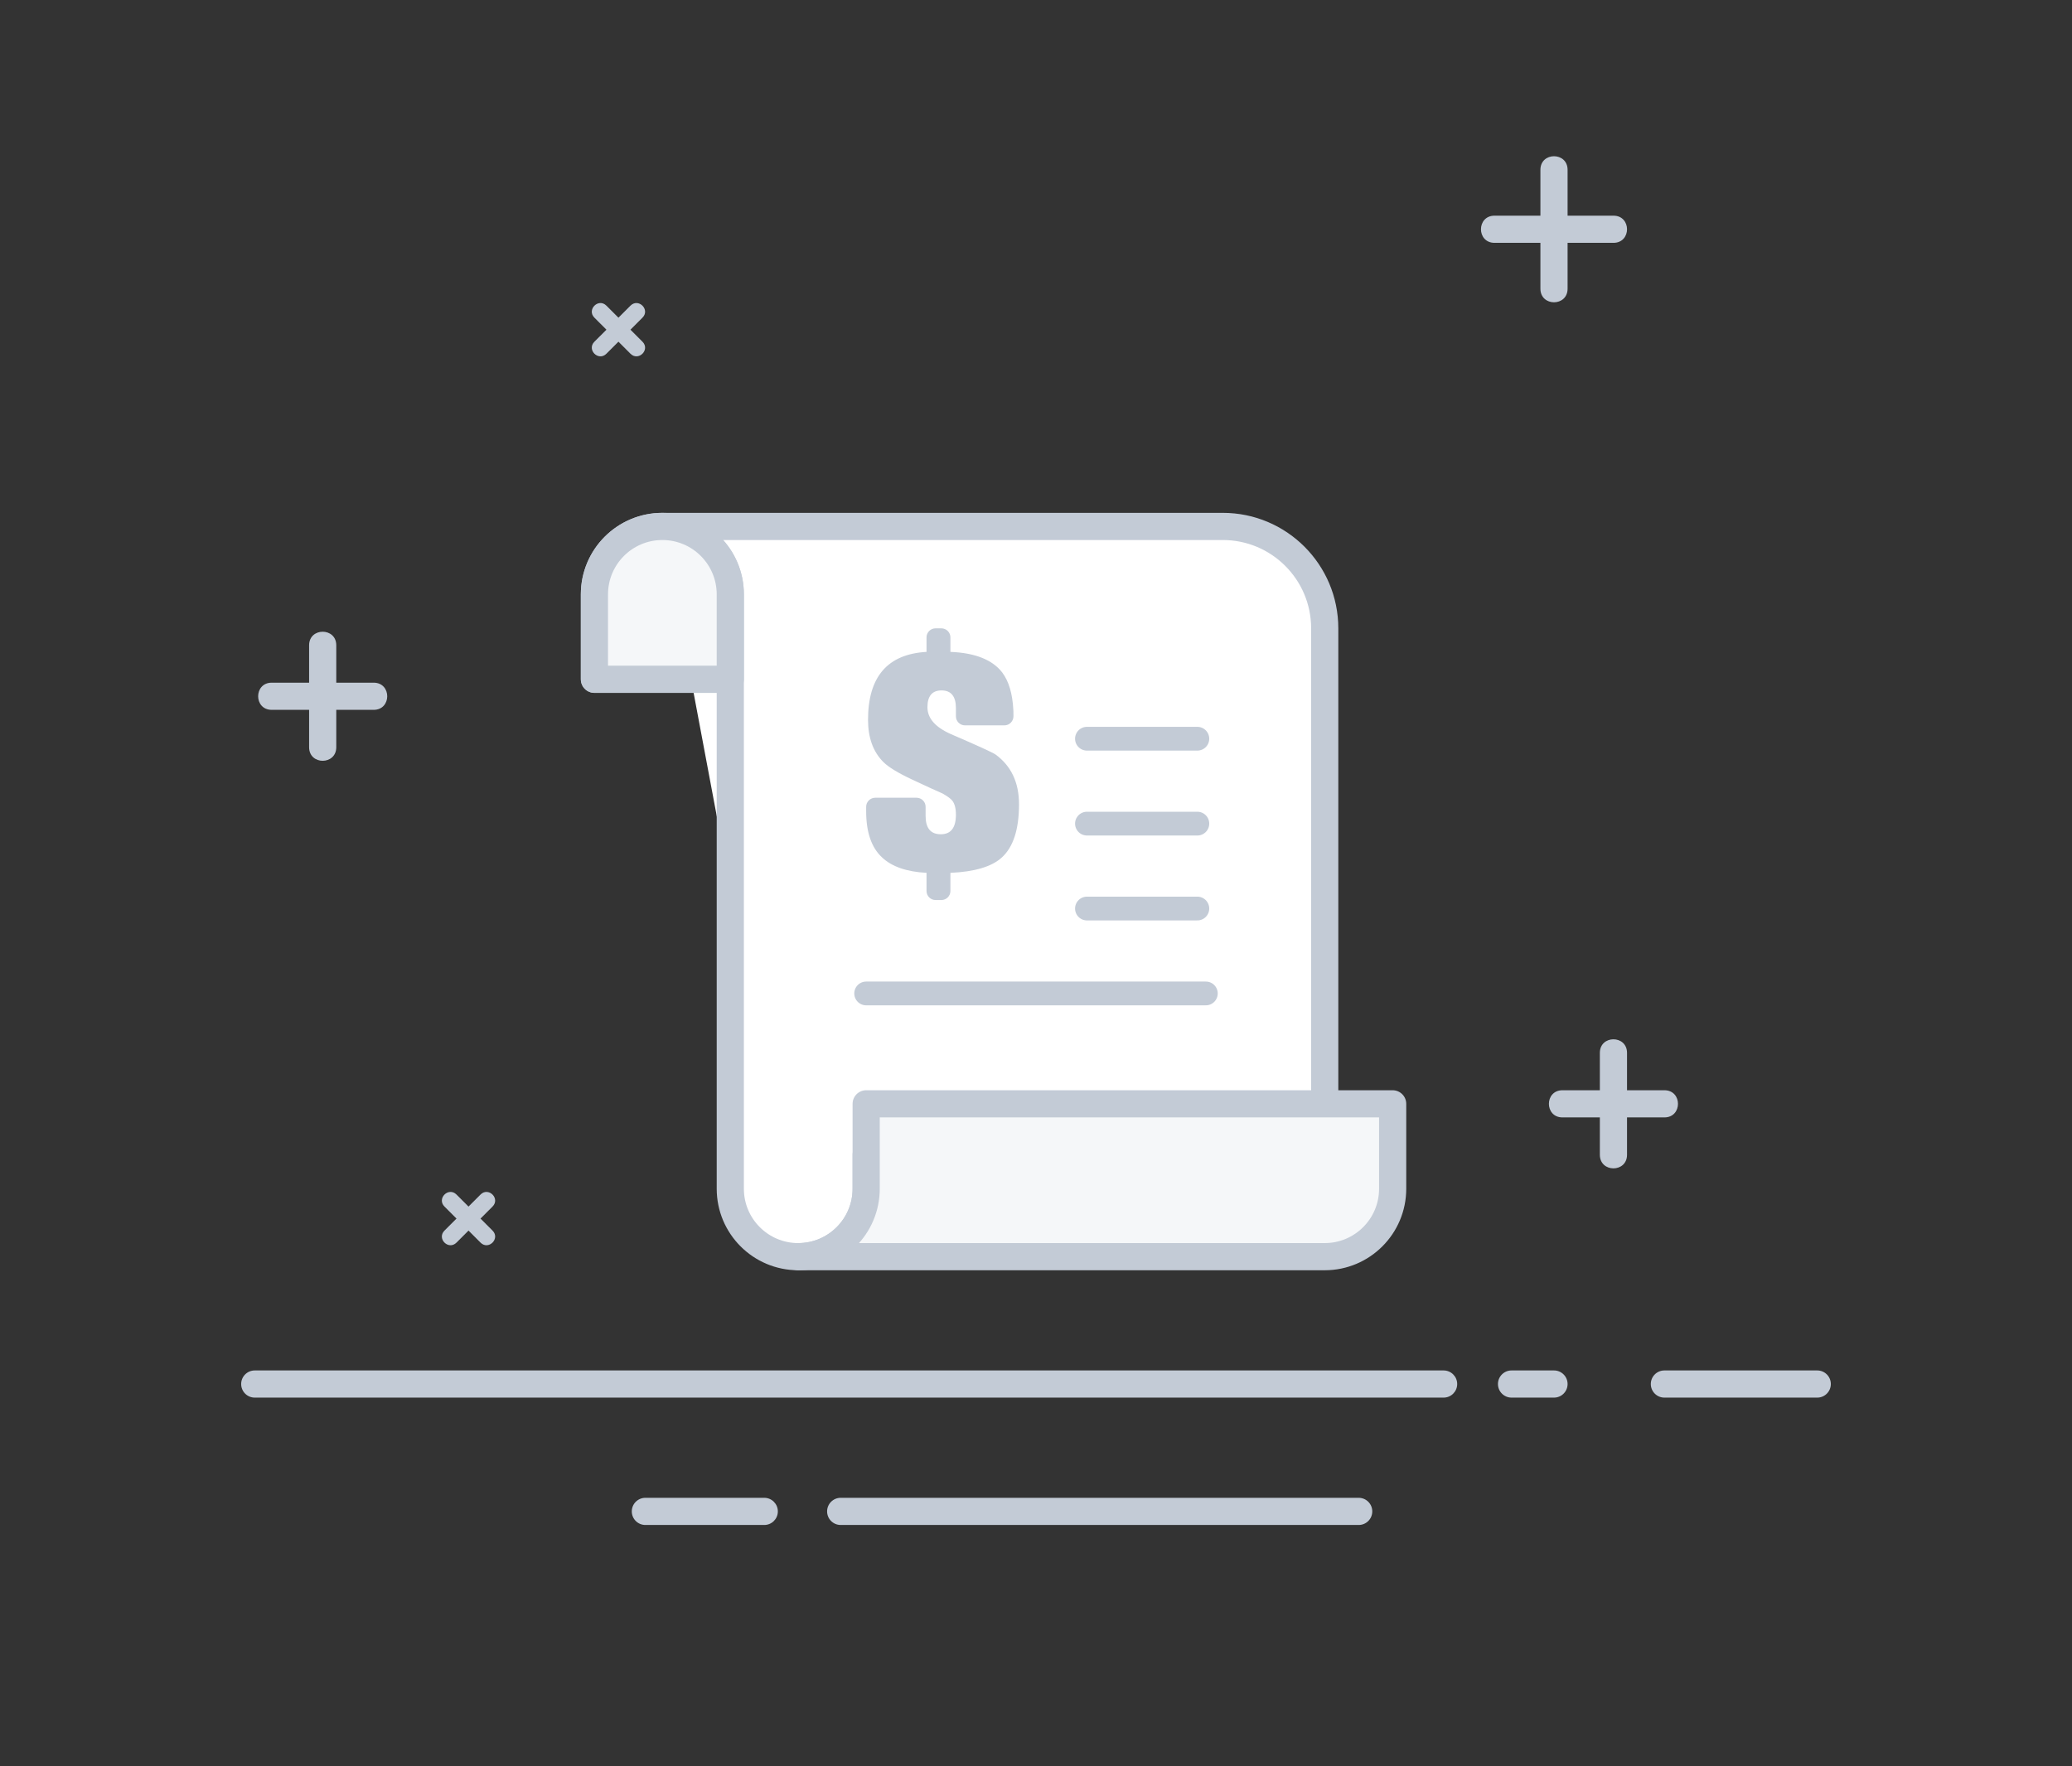 <?xml version="1.0" encoding="UTF-8"?>
<svg width="122px" height="104px" viewBox="0 0 122 104" version="1.1" xmlns="http://www.w3.org/2000/svg" xmlns:xlink="http://www.w3.org/1999/xlink">
    <rect x="0" y="0" width="122" height="104" fill="#333333" stroke="none"/>
    <!-- Generator: Sketch 55 (78076) - https://sketchapp.com -->
    <title>暂无账单</title>
    <desc>Created with Sketch.</desc>
    <g id="Page-1" stroke="none" stroke-width="1" fill="none" fill-rule="evenodd">
        <g id="空白页" transform="translate(-194, -508)">
            <g id="暂无账单" transform="translate(194, 508)">
                <g id="分组-11">
                    <g id="背景/线" fill="#C3CBD6">
                        <g id="-">
                            <g id="编组" transform="translate(14.2, 9.2)" fill-rule="nonzero">
                                <path d="M0.8,73.1 C0.358,73.1 -5.68434189e-14,72.742 -5.68434189e-14,72.3 C-5.68434189e-14,71.858 0.358,71.5 0.8,71.5 L70.8,71.5 C71.242,71.5 71.6,71.858 71.6,72.3 C71.6,72.742 71.242,73.1 70.8,73.1 L0.8,73.1 Z M74.8,73.1 C74.358,73.1 74,72.742 74,72.3 C74,71.858 74.358,71.5 74.8,71.5 L77.3,71.5 C77.742,71.5 78.1,71.858 78.1,72.3 C78.1,72.742 77.742,73.1 77.3,73.1 L74.8,73.1 Z M83.8,73.1 C83.358,73.1 83,72.742 83,72.3 C83,71.858 83.358,71.5 83.8,71.5 L92.8,71.5 C93.242,71.5 93.6,71.858 93.6,72.3 C93.6,72.742 93.242,73.1 92.8,73.1 L83.8,73.1 Z M23.8,80.6 C23.358,80.6 23,80.242 23,79.8 C23,79.358 23.358,79 23.8,79 L30.8,79 C31.242,79 31.6,79.358 31.6,79.8 C31.6,80.242 31.242,80.6 30.8,80.6 L23.8,80.6 Z M35.3,80.6 C34.858,80.6 34.5,80.242 34.5,79.8 C34.5,79.358 34.858,79 35.3,79 L65.8,79 C66.242,79 66.6,79.358 66.6,79.8 C66.6,80.242 66.242,80.6 65.8,80.6 L35.3,80.6 Z M80,52.8 C80,51.733 81.6,51.733 81.6,52.8 L81.6,55.8 C81.6,56.242 81.242,56.6 80.8,56.6 L77.8,56.6 C76.733,56.6 76.733,55 77.8,55 L80,55 L80,52.8 Z M81.6,58.8 C81.6,59.867 80,59.867 80,58.8 L80,55.8 C80,55.358 80.358,55 80.8,55 L83.8,55 C84.867,55 84.867,56.6 83.8,56.6 L81.6,56.6 L81.6,58.8 Z M4,28.8 C4,27.733 5.6,27.733 5.6,28.8 L5.6,31.8 C5.6,32.242 5.242,32.6 4.8,32.6 L1.8,32.6 C0.733,32.6 0.733,31 1.8,31 L4,31 L4,28.8 Z M78.1,3.5 L80.8,3.5 C81.867,3.5 81.867,5.1 80.8,5.1 L78.1,5.1 L78.1,7.8 C78.1,8.867 76.5,8.867 76.5,7.8 L76.5,5.1 L73.8,5.1 C72.733,5.1 72.733,3.5 73.8,3.5 L76.5,3.5 L76.5,0.8 C76.5,-0.267 78.1,-0.267 78.1,0.8 L78.1,3.5 Z M5.6,34.8 C5.6,35.867 4,35.867 4,34.8 L4,31.8 C4,31.358 4.358,31 4.8,31 L7.8,31 C8.867,31 8.867,32.6 7.8,32.6 L5.6,32.6 L5.6,34.8 Z" id="Path-2"></path>
                                <path d="M14.093,61.143 C14.564,60.672 15.271,61.379 14.8,61.85 L13.739,62.911 C13.544,63.106 13.227,63.106 13.032,62.911 L11.972,61.85 C11.5,61.379 12.207,60.672 12.679,61.143 L13.386,61.85 L14.093,61.143 Z M12.679,63.972 C12.207,64.443 11.5,63.736 11.972,63.264 L13.032,62.204 C13.227,62.009 13.544,62.009 13.739,62.204 L14.8,63.264 C15.271,63.736 14.564,64.443 14.093,63.972 L13.386,63.264 L12.679,63.972 Z M22.921,8.8 C23.393,8.329 24.1,9.036 23.628,9.507 L22.568,10.568 C22.373,10.763 22.056,10.763 21.861,10.568 L20.8,9.507 C20.329,9.036 21.036,8.329 21.507,8.8 L22.214,9.507 L22.921,8.8 Z M21.507,11.628 C21.036,12.1 20.329,11.393 20.8,10.921 L21.861,9.861 C22.056,9.665 22.373,9.665 22.568,9.861 L23.628,10.921 C24.1,11.393 23.393,12.1 22.921,11.628 L22.214,10.921 L21.507,11.628 Z" id="Path复制"></path>
                            </g>
                        </g>
                    </g>
                    <g id="编组" transform="translate(35, 31)">
                        <path d="M35,21.7 L35,39 C35,41.209 36.791,43 39,43 C41.209,43 43,41.209 43,39 L43,34 L35,34 L35,6 L35,4 C35,1.791 33.209,-4.05812251e-16 31,0 L31,0 C28.791,4.05812251e-16 27,1.791 27,4 L27,6 L2.04636308e-12,6 L2.04636308e-12,37 C1.58806301e-12,40.313 2.687,43 6,43 L39,43" id="Stroke-1-Copy" stroke="#C3CBD6" stroke-width="1.6" fill="#FFFFFF" stroke-linecap="round" stroke-linejoin="round" transform="translate(21.5, 21.5) rotate(-180) translate(-21.5, -21.5) "></path>
                        <path d="M16,34 L16,34 L47,34 L47,34 C44.791,34 43,35.791 43,38 L43,43 L12,43 L12,38 C12,35.791 13.791,34 16,34 Z" id="Stroke-1-Copy复制" stroke="#C3CBD6" stroke-width="1.6" fill="#F5F7F9" stroke-linecap="round" stroke-linejoin="round" transform="translate(29.5, 38.5) rotate(-180) translate(-29.5, -38.5) "></path>
                        <path d="M-4.4408921e-16,5 C-9.99200722e-14,7.209 1.791,9 4,9 C6.209,9 8,7.209 8,5 L8,1.14575016e-13 L-4.4408921e-16,1.14575016e-13 L-4.4408921e-16,5 Z" id="Stroke-1" stroke="#C3CBD6" stroke-width="1.6" fill="#F5F7F9" stroke-linecap="round" stroke-linejoin="round" transform="translate(4, 4.5) rotate(-180) translate(-4, -4.5) "></path>
                        <path d="M16,27.5 L36,27.5" id="Path-9-Copy" stroke="#C3CBD6" stroke-width="1.4" stroke-linecap="round" stroke-linejoin="round"></path>
                        <path d="M29,22.5 L35.5,22.5" id="Path复制" stroke="#C3CBD6" stroke-width="1.4" stroke-linecap="round" stroke-linejoin="round"></path>
                        <path d="M29,17.5 L35.5,17.5" id="Path复制-2" stroke="#C3CBD6" stroke-width="1.4" stroke-linecap="round" stroke-linejoin="round"></path>
                        <path d="M29,12.5 L35.5,12.5" id="Path" stroke="#C3CBD6" stroke-width="1.4" stroke-linecap="round" stroke-linejoin="round"></path>
                        <path d="M25,16.36 C25,17.838 24.661,18.883 23.986,19.495 C23.393,20.036 22.385,20.336 20.961,20.398 L20.961,21.467 C20.961,21.762 20.722,22 20.426,22 L20.087,22 C19.793,22 19.554,21.762 19.554,21.467 L19.554,20.398 C18.376,20.336 17.499,20.03 16.922,19.477 C16.309,18.903 16,18 16,16.775 L16,16.509 C16,16.214 16.24,15.976 16.535,15.976 L18.965,15.976 C19.26,15.976 19.5,16.214 19.5,16.509 L19.5,17.045 C19.5,17.766 19.797,18.126 20.394,18.126 C20.989,18.126 21.285,17.742 21.285,16.973 C21.285,16.601 21.211,16.324 21.069,16.144 C20.983,16.036 20.797,15.898 20.506,15.73 C20.119,15.564 19.518,15.285 18.697,14.901 C17.877,14.517 17.316,14.174 17.014,13.874 C16.411,13.273 16.11,12.444 16.11,11.387 C16.11,8.853 17.258,7.518 19.554,7.387 L19.554,6.533 C19.554,6.238 19.793,6 20.087,6 L20.426,6 C20.722,6 20.961,6.238 20.961,6.533 L20.961,7.387 C22.415,7.445 23.431,7.85 24.008,8.595 C24.397,9.109 24.617,9.846 24.665,10.801 C24.669,10.899 24.673,10.821 24.673,11.173 C24.675,11.469 24.435,11.714 24.14,11.714 L21.82,11.714 C21.524,11.714 21.285,11.475 21.285,11.181 L21.285,10.703 C21.285,10.006 21.003,9.656 20.438,9.656 C19.885,9.656 19.608,9.988 19.608,10.647 C19.608,11.297 20.073,11.826 21.001,12.234 C22.558,12.905 23.425,13.303 23.608,13.423 C24.535,14.094 25,15.073 25,16.36" id="Fill-3" fill="#C3CBD6"></path>
                    </g>
                </g>
            </g>
        </g>
    </g>
</svg>